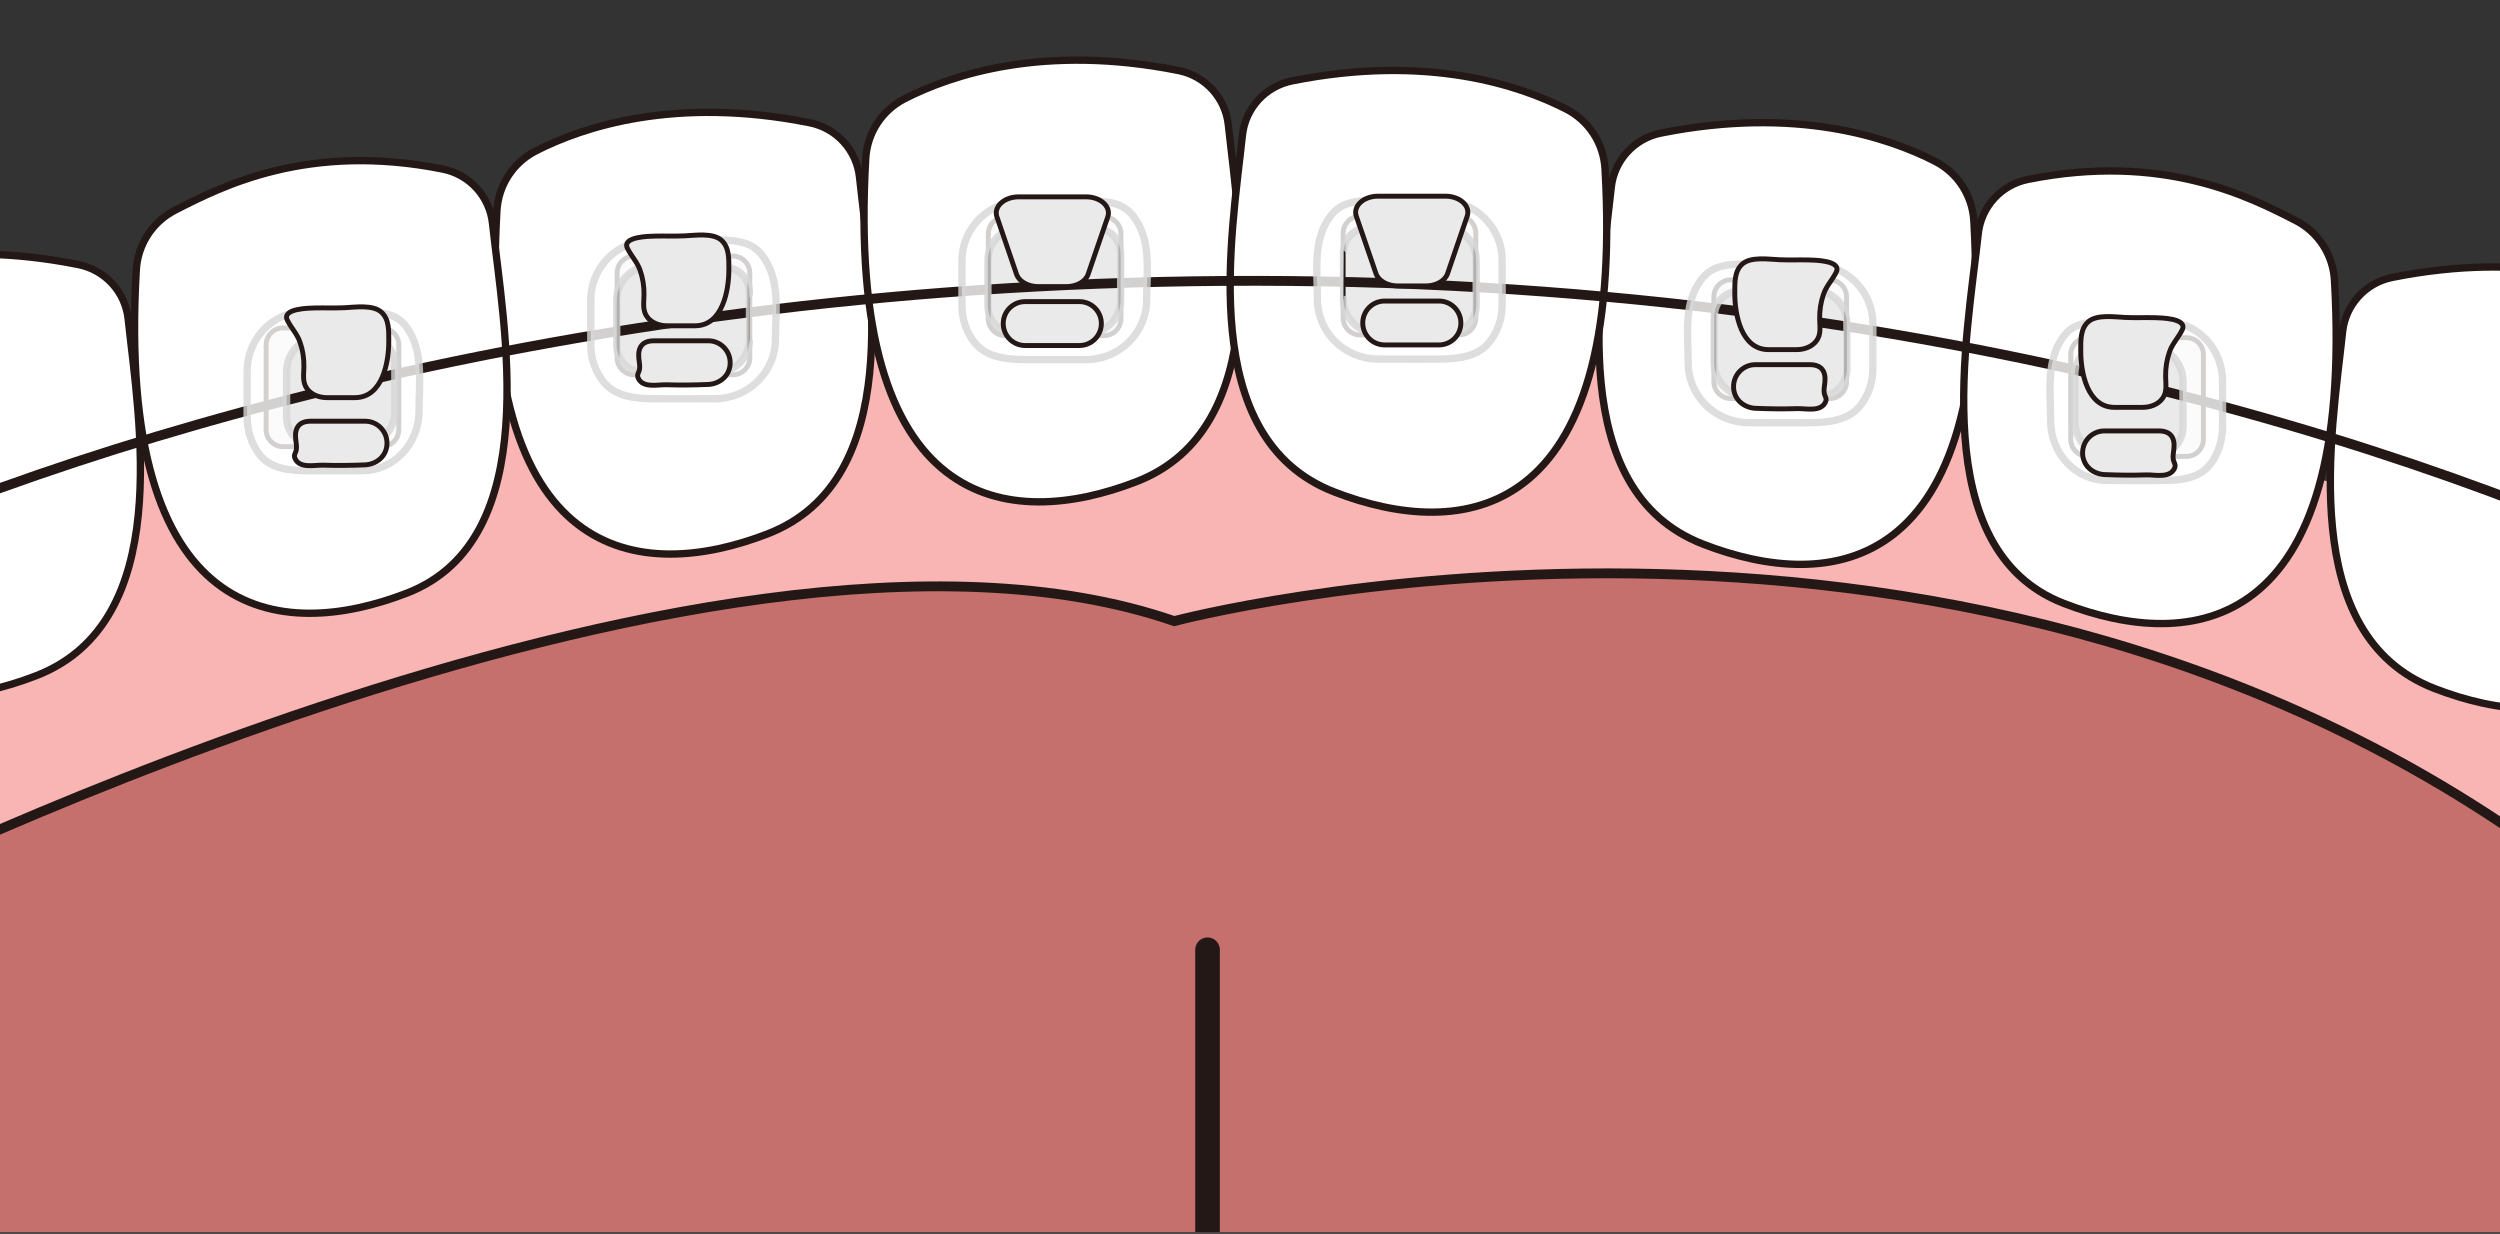 <?xml version="1.0" encoding="utf-8"?>
<!-- Generator: Adobe Illustrator 27.5.0, SVG Export Plug-In . SVG Version: 6.00 Build 0)  -->
<svg version="1.1" id="_xB9_Ï_xBC_h_x5F_1" xmlns="http://www.w3.org/2000/svg" xmlns:xlink="http://www.w3.org/1999/xlink"
	 x="0px" y="0px" viewBox="0 0 5425.222 2677.664" style="enable-background:new 0 0 5425.222 2677.664;" xml:space="preserve">
<rect x="0" y="0" width="5425.222" height="2677.664" fill="#333333" stroke="none"/>
<g id="c">
	<g>
		<defs>
			<rect id="SVGID_1_" x="0" y="10.268" width="5425.222" height="2663.43"/>
		</defs>
		<clipPath id="SVGID_00000045614833849813990520000016110379755690866618_">
			<use xlink:href="#SVGID_1_"  style="overflow:visible;"/>
		</clipPath>
		<g style="clip-path:url(#SVGID_00000045614833849813990520000016110379755690866618_);">
			<path style="fill:#F9B4B4;" d="M-216.754,1095.103c27.035,26.046,1845.037-485.611,2870.764-485.611
				s2910.044,582.446,2910.044,582.446v1825.795H-216.754C-216.754,3017.733-216.754,1095.103-216.754,1095.103z"/>
			<path style="fill:#E29C9C;" d="M-216.754,1906.213c27.035,26.046,1845.037-485.611,2870.764-485.611
				s2910.044,582.446,2910.044,582.446v1825.795H-216.754V1906.213z"/>
			<g>
				<path style="fill:#FFFFFF;stroke:#231815;stroke-width:15.941;stroke-linecap:round;stroke-linejoin:round;" d="
					M-424.762,635.538c101.937-52.252,302.47-119.845,594.922-61.361c57.886,11.505,101.778,59.283,107.98,118.247
					c23.377,219.396,101.46,657.229-199.42,773.878c-273.368,105.943-631.816,71.747-587.448-701.491
					C-505.548,709.682-473.584,660.626-424.762,635.538z"/>
				<path style="fill:#FFFFFF;stroke:#231815;stroke-width:15.941;stroke-linecap:round;stroke-linejoin:round;" d="
					M1162.332,327.777c101.937-52.252,302.47-119.845,594.922-61.361c57.886,11.505,101.777,59.283,107.979,118.247
					c23.377,219.396,101.46,657.229-199.42,773.878c-273.368,105.943-631.816,71.747-587.448-701.491
					C1081.546,401.921,1113.51,352.864,1162.332,327.777z"/>
				<path style="fill:#FFFFFF;stroke:#231815;stroke-width:15.941;stroke-linecap:round;stroke-linejoin:round;" d="
					M1962.717,214.484c101.937-52.252,302.47-119.845,594.922-61.361c57.886,11.505,101.778,59.283,107.979,118.247
					c23.377,219.396,101.46,657.229-199.42,773.878c-273.368,105.943-631.816,71.747-587.448-701.491
					C1881.931,288.628,1913.896,239.571,1962.717,214.484z"/>
				<path style="fill:#FFFFFF;stroke:#231815;stroke-width:15.941;stroke-linecap:round;stroke-linejoin:round;" d="M379.758,456.25
					c101.937-52.252,288.635-147.809,581.086-89.324c57.886,11.505,101.778,59.283,107.98,118.247
					c23.377,219.396,115.295,685.193-185.585,801.842c-273.368,105.943-631.816,71.747-587.447-701.492
					C298.972,530.394,330.936,481.338,379.758,456.25z"/>
			</g>
			<g>
				<path style="fill:#FFFFFF;stroke:#231815;stroke-width:15.941;stroke-linecap:round;stroke-linejoin:round;" d="
					M5786.532,663.342c-101.937-52.252-302.47-119.845-594.921-61.36c-57.886,11.505-101.778,59.283-107.98,118.247
					c-23.377,219.396-101.459,657.229,199.42,773.878c273.369,105.943,631.816,71.747,587.448-701.492
					C5867.318,737.486,5835.354,688.43,5786.532,663.342z"/>
				<path style="fill:#FFFFFF;stroke:#231815;stroke-width:15.941;stroke-linecap:round;stroke-linejoin:round;" d="
					M4199.438,350.148c-101.937-52.252-302.47-119.845-594.922-61.361c-57.886,11.505-101.778,59.283-107.98,118.247
					c-23.377,219.396-101.46,657.229,199.42,773.878c273.368,105.943,631.816,71.747,587.447-701.491
					C4280.224,424.292,4248.26,375.235,4199.438,350.148z"/>
				<path style="fill:#FFFFFF;stroke:#231815;stroke-width:15.941;stroke-linecap:round;stroke-linejoin:round;" d="
					M3399.053,236.855c-101.937-52.252-302.47-119.845-594.922-61.361c-57.886,11.505-101.778,59.283-107.98,118.247
					c-23.377,219.396-101.459,657.229,199.42,773.878c273.368,105.943,631.816,71.747,587.448-701.492
					C3479.839,310.998,3447.875,261.942,3399.053,236.855z"/>
				<path style="fill:#FFFFFF;stroke:#231815;stroke-width:15.941;stroke-linecap:round;stroke-linejoin:round;" d="
					M4982.012,478.621c-101.937-52.252-288.635-147.809-581.086-89.324c-57.886,11.505-101.778,59.283-107.98,118.247
					c-23.377,219.396-115.295,685.193,185.585,801.842c273.368,105.943,631.816,71.747,587.447-701.492
					C5062.798,552.765,5030.833,503.709,4982.012,478.621z"/>
			</g>
			<path style="fill:#C6706D;stroke:#231815;stroke-width:21.361;stroke-miterlimit:10;" d="M-396.615,1982.913
				c0,0,1928.685-985.763,2944.87-635.018c0,0,1663.268-442.467,2969.679,500.632l205.782-34.196v2731.342
				c0,0-6390.2,255.35-6390.2,0C-666.484,4290.325-396.615,1982.913-396.615,1982.913z"/>
			
				<line style="fill:none;stroke:#231815;stroke-width:53.402;stroke-linecap:round;stroke-miterlimit:10;" x1="2620.455" y1="2061.052" x2="2620.455" y2="3047.774"/>
			<path style="fill:#EAEAEA;stroke:#231815;stroke-width:10.681;stroke-linecap:round;stroke-linejoin:round;" d="
				M2181.539,470.632h214.21c20.376,0,36.895,16.598,36.895,37.072v183.602c0,20.474-16.518,37.072-36.895,37.072h-214.21
				c-20.376,0-36.895-16.598-36.895-37.072V507.704C2144.644,487.229,2161.163,470.632,2181.539,470.632z"/>
			<path style="fill:#EAEAEA;stroke:#231815;stroke-width:10.681;stroke-linecap:round;stroke-linejoin:round;" d="
				M1376.065,555.642h214.21c20.376,0,36.895,16.598,36.895,37.072v183.602c0,20.474-16.518,37.072-36.895,37.072h-214.21
				c-20.376,0-36.894-16.598-36.894-37.072V592.714C1339.17,572.239,1355.688,555.642,1376.065,555.642z"/>
			<path style="fill:#EAEAEA;stroke:#231815;stroke-width:10.681;stroke-linecap:round;stroke-linejoin:round;" d="M614.323,711.6
				h214.21c20.376,0,36.894,16.598,36.894,37.072v183.602c0,20.474-16.518,37.072-36.894,37.072h-214.21
				c-20.376,0-36.894-16.598-36.894-37.072V748.672C577.429,728.197,593.947,711.6,614.323,711.6z"/>
			<path style="fill:#EAEAEA;stroke:#231815;stroke-width:10.681;stroke-linecap:round;stroke-linejoin:round;" d="
				M3165.759,726.94h-214.21c-20.376,0-36.895-16.598-36.895-37.072V506.266c0-20.474,16.518-37.072,36.895-37.072h214.21
				c20.376,0,36.895,16.598,36.895,37.072v183.602C3202.654,710.342,3186.135,726.94,3165.759,726.94z"/>
			<path style="fill:#EAEAEA;stroke:#231815;stroke-width:10.681;stroke-linecap:round;stroke-linejoin:round;" d="
				M3970.279,865.001H3756.07c-20.376,0-36.895-16.598-36.895-37.072V644.327c0-20.474,16.518-37.072,36.895-37.072h214.209
				c20.376,0,36.895,16.598,36.895,37.072v183.602C4007.174,848.403,3990.656,865.001,3970.279,865.001z"/>
			<path style="fill:#EAEAEA;stroke:#231815;stroke-width:10.681;stroke-linecap:round;stroke-linejoin:round;" d="
				M4744.743,990.439h-214.21c-20.376,0-36.895-16.598-36.895-37.072V769.764c0-20.474,16.519-37.072,36.895-37.072h214.21
				c20.376,0,36.895,16.598,36.895,37.072v183.602C4781.637,973.841,4765.119,990.439,4744.743,990.439z"/>
			<path style="fill:none;stroke:#231815;stroke-width:21.361;stroke-linecap:round;stroke-linejoin:round;" d="M-531.47,1283.02
				C43.732,997.15,1178.712,620.518,2653.85,609.652c1551.472-11.505,2706.17,396.447,3285.507,687.43"/>
			
				<path style="opacity:0.8;fill:#FFFFFF;stroke:#D6D6D6;stroke-width:15.941;stroke-linecap:round;stroke-linejoin:round;enable-background:new    ;" d="
				M2453.317,462.163c-6.202-6.551-13.517-11.984-22.423-15.979c-20.037-8.789-43.256-10.067-65.201-10.067h-146.305
				c-72.835,0-131.833,58.005-131.833,129.432v98.592c0,27.964,9.542,57.685,28.307,80.376
				c25.762,31.319,68.7,35.474,108.775,35.794c36.735,0.32,73.47,0,110.365,0h21.469c72.835,0,131.834-58.005,131.834-129.432
				c0-59.922,11.291-128.314-27.989-180.566c-2.226-2.876-4.453-5.753-6.997-8.309V462.163z M2431.848,651.038
				c0,40.907-33.873,74.144-75.538,74.144c-41.665,0-83.33,0-124.996,0c-24.013,0-49.299-0.639-67.587-16.459
				c-13.04-11.345-19.878-28.124-19.878-44.422v-98.592c0-40.907,33.873-74.144,75.538-74.144c20.674,0,41.347,0,62.021,0
				c33.873,0,69.018-2.876,102.414,3.515c31.806,6.072,48.026,28.603,48.026,57.366V651.038z"/>
			<path style="fill:#EAEAEA;stroke:#231815;stroke-width:10.681;stroke-linecap:round;stroke-linejoin:round;" d="
				M2224.476,654.554h118.157c26.173,0,47.39,21.319,47.39,47.618l0,0c0,26.299-21.217,47.618-47.39,47.618h-118.157
				c-26.173,0-47.39-21.32-47.39-47.618l0,0C2177.086,675.873,2198.303,654.554,2224.476,654.554z"/>
			
				<path style="opacity:0.8;fill:#FFFFFF;stroke:#D6D6D6;stroke-width:15.941;stroke-linecap:round;stroke-linejoin:round;enable-background:new    ;" d="
				M1647.843,547.173c-6.202-6.552-13.517-11.984-22.423-15.979c-20.037-8.789-43.255-10.067-65.201-10.067h-146.305
				c-72.835,0-131.834,58.005-131.834,129.432c0,0,0,98.273,0,98.592c0,27.964,9.542,57.685,28.307,80.376
				c25.762,31.319,68.7,35.474,108.775,35.794c36.735,0.32,73.471,0,110.365,0h21.469c72.835,0,131.834-58.005,131.834-129.432
				c0-59.922,11.291-128.314-27.989-180.566c-2.226-2.876-4.453-5.753-6.997-8.309V547.173z M1626.374,736.048
				c0,40.907-33.873,74.144-75.538,74.144c-41.665,0-83.33,0-124.996,0c-24.013,0-49.299-0.639-67.587-16.459
				c-13.04-11.345-19.879-28.124-19.879-44.422v-98.592c0-40.907,33.873-74.144,75.538-74.144c20.674,0,41.347,0,62.021,0
				c33.873,0,69.018-2.876,102.414,3.515c31.806,6.072,48.026,28.603,48.026,57.366
				C1626.374,637.456,1626.374,736.048,1626.374,736.048z"/>
			<path style="fill:#EAEAEA;stroke:#231815;stroke-width:10.681;stroke-linecap:round;stroke-linejoin:round;" d="
				M1537.16,834.321c0,0-0.477,0-0.795,0c-30.215,1.278-60.43,1.598-90.487,0.639c-18.765-0.479-50.094,7.67-60.589-13.742
				c-4.135-8.469,0.954-11.825,2.385-19.175c1.431-6.871-0.477-16.938-1.272-23.969c-2.544-24.129,7.315-38.51,32.76-38.51h117.998
				c26.239,0,47.39,21.412,47.39,47.618C1584.549,814.826,1562.604,832.883,1537.16,834.321L1537.16,834.321z"/>
			
				<path style="opacity:0.8;fill:#FFFFFF;stroke:#D6D6D6;stroke-width:15.941;stroke-linecap:round;stroke-linejoin:round;enable-background:new    ;" d="
				M876.718,703.29c-5.725-6.552-12.563-11.984-20.833-15.979c-18.765-8.789-40.234-10.067-60.748-10.067H659.01
				c-67.746,0-122.769,58.005-122.769,129.432v98.592c0,27.964,8.906,57.685,26.24,80.376c24.013,31.32,63.929,35.474,101.3,35.794
				c34.191,0.32,68.382,0,102.732,0h20.037c67.746,0,122.769-58.005,122.769-129.432c0-59.922,10.496-128.314-25.922-180.566
				c-2.067-2.876-4.135-5.753-6.52-8.309L876.718,703.29z M856.84,892.166c0,40.907-31.487,74.144-70.29,74.144
				c-38.803,0-44.369,0-83.012,0c-22.264,0-45.8-0.639-62.975-16.459c-12.245-11.345-18.606-28.124-18.606-44.422v-98.592
				c0-40.907,31.487-74.144,70.29-74.144c19.242,0,5.248,0,24.49,0c31.487,0,64.247-2.876,95.417,3.516
				c29.579,6.072,44.687,28.603,44.687,57.366V892.166z"/>
			<path style="fill:#EAEAEA;stroke:#231815;stroke-width:10.681;stroke-linecap:round;stroke-linejoin:round;" d="
				M792.434,1008.815c0,0-0.477,0-0.795,0c-30.215,1.278-60.43,1.598-90.487,0.639c-18.765-0.479-50.094,7.67-60.589-13.742
				c-4.135-8.469,0.954-11.825,2.385-19.175c1.431-6.871-0.477-16.938-1.272-23.969c-2.544-24.129,7.315-38.51,32.76-38.51h117.998
				c26.24,0,47.39,21.412,47.39,47.618C839.824,989.32,817.878,1007.377,792.434,1008.815z"/>
			
				<path style="opacity:0.8;fill:#FFFFFF;stroke:#D6D6D6;stroke-width:15.941;stroke-linecap:round;stroke-linejoin:round;enable-background:new    ;" d="
				M2886.984,469.194c-39.121,52.252-27.989,120.644-27.989,180.566c0,71.428,59,129.432,131.834,129.432h21.469
				c36.735,0,73.471,0.32,110.365,0c40.075-0.32,83.012-4.474,108.775-35.794c18.606-22.691,28.307-52.412,28.307-80.376
				c0-0.479,0-98.592,0-98.592c0-71.427-58.999-129.432-131.834-129.432h-146.305c-21.946,0-45.164,1.278-65.201,10.067
				c-8.906,3.835-16.221,9.428-22.423,15.979c-2.544,2.557-4.771,5.433-6.997,8.309V469.194z M2915.45,551.008
				c0-28.763,16.38-51.294,48.026-57.366c33.396-6.392,68.541-3.515,102.414-3.515c20.674,0,41.347,0,62.021,0
				c41.665,0,75.538,33.237,75.538,74.144v98.592c0,16.299-6.838,33.077-19.878,44.422c-18.447,15.82-43.733,16.459-67.587,16.459
				c-41.665,0-83.331,0-124.996,0s-75.538-33.237-75.538-74.144C2915.45,649.6,2915.45,551.008,2915.45,551.008z"/>
			<path style="fill:#EAEAEA;stroke:#231815;stroke-width:10.681;stroke-linecap:round;stroke-linejoin:round;" d="
				M3122.823,748.512h-118.158c-26.173,0-47.39-21.32-47.39-47.618l0,0c0-26.299,21.217-47.618,47.39-47.618h118.158
				c26.173,0,47.39,21.319,47.39,47.618l0,0C3170.213,727.192,3148.995,748.512,3122.823,748.512z"/>
			
				<path style="opacity:0.8;fill:#FFFFFF;stroke:#D6D6D6;stroke-width:15.941;stroke-linecap:round;stroke-linejoin:round;enable-background:new    ;" d="
				M3691.504,607.255c-39.121,52.252-27.989,120.644-27.989,180.566c0,71.427,58.999,129.432,131.834,129.432h21.469
				c36.735,0,73.471,0.32,110.365,0c40.075-0.32,83.012-4.474,108.775-35.794c18.606-22.691,28.307-52.412,28.307-80.376v-98.592
				c0-71.427-58.999-129.432-131.834-129.432h-146.305c-21.946,0-45.164,1.278-65.201,10.067
				c-8.906,3.835-16.221,9.428-22.423,15.979c-2.544,2.557-4.771,5.433-6.997,8.309L3691.504,607.255z M3719.97,689.069
				c0-28.763,16.38-51.293,48.026-57.366c33.396-6.392,68.541-3.516,102.414-3.516c20.673,0,41.347,0,62.021,0
				c41.665,0,75.538,33.237,75.538,74.144v98.592c0,16.299-6.838,33.077-19.879,44.422c-18.447,15.82-43.732,16.459-67.586,16.459
				c-41.665,0-83.33,0-124.996,0c-41.665,0-75.538-33.237-75.538-74.144V689.069z"/>
			<path style="fill:#EAEAEA;stroke:#231815;stroke-width:10.681;stroke-linecap:round;stroke-linejoin:round;" d="
				M3809.344,886.094c0,0,0.477,0,0.795,0c30.215,1.278,60.43,1.598,90.487,0.639c18.765-0.479,50.094,7.67,60.589-13.742
				c4.135-8.469-0.954-11.825-2.385-19.175c-1.431-6.871,0.477-16.938,1.272-23.969c2.545-24.129-7.315-38.51-32.76-38.51h-117.999
				c-26.24,0-47.39,21.412-47.39,47.618C3761.953,866.599,3783.899,884.656,3809.344,886.094L3809.344,886.094z"/>
			
				<path style="opacity:0.8;fill:#FFFFFF;stroke:#D6D6D6;stroke-width:15.941;stroke-linecap:round;stroke-linejoin:round;enable-background:new    ;" d="
				M4475.987,732.692c-36.417,52.252-25.921,120.644-25.921,180.566c0,71.427,54.865,129.432,122.769,129.432h20.038
				c34.191,0,68.382,0.319,102.732,0c37.372-0.32,77.287-4.474,101.3-35.794c17.334-22.691,26.24-52.412,26.24-80.376v-98.592
				c0-71.428-54.865-129.432-122.77-129.432h-136.127c-20.515,0-41.983,1.278-60.749,10.067c-8.27,3.835-15.108,9.428-20.833,15.979
				c-2.385,2.557-4.453,5.433-6.521,8.309L4475.987,732.692z M4502.386,814.506c0-28.763,15.108-51.293,44.687-57.366
				c31.169-6.392,63.77-3.515,95.417-3.515c19.242,0,5.248,0,24.49,0c38.803,0,70.291,33.237,70.291,74.144v98.592
				c0,16.299-6.361,33.077-18.606,44.422c-17.175,15.82-40.711,16.459-62.975,16.459c-38.803,0-44.369,0-83.013,0
				c-38.802,0-70.29-33.237-70.29-74.144V814.506z"/>
			<path style="fill:#EAEAEA;stroke:#231815;stroke-width:10.681;stroke-linecap:round;stroke-linejoin:round;" d="
				M4566.792,1029.907c0,0,0.477,0,0.795,0c30.215,1.278,60.43,1.598,90.487,0.639c18.765-0.479,50.094,7.67,60.589-13.742
				c4.135-8.469-0.954-11.825-2.385-19.175c-1.431-6.871,0.477-16.938,1.272-23.969c2.544-24.129-7.315-38.51-32.76-38.51h-117.999
				c-26.239,0-47.39,21.412-47.39,47.618C4519.401,1010.413,4541.347,1028.469,4566.792,1029.907L4566.792,1029.907z"/>
			<path style="fill:#EAEAEA;stroke:#231815;stroke-width:10.681;stroke-linecap:round;stroke-linejoin:round;" d="
				M770.329,862.924H709.74c-16.062,0-33.078-5.593-43.096-18.856c-10.973-14.381-7.315-31.16-7.156-48.417
				c0.318-18.216-2.544-36.433-8.587-53.531c-6.361-18.057-19.242-30.68-27.353-47.299c-12.563-25.567,47.549-26.206,59.953-26.526
				c20.992-0.479,42.142,0.479,63.293-0.479c23.059-0.959,62.339-7.191,80.786,9.588c17.493,15.82,15.903,41.227,16.062,62.958
				C843.8,786.543,829.805,862.924,770.329,862.924z"/>
			<path style="fill:#EAEAEA;stroke:#231815;stroke-width:10.681;stroke-linecap:round;stroke-linejoin:round;" d="
				M2313.85,621.956h-60.589c-22.423,0-41.824-11.026-47.231-26.685l-42.619-124.639c-7.633-22.051,15.585-43.464,47.231-43.464
				h146.146c31.646,0,54.706,21.412,47.231,43.464L2361.24,595.27c-5.407,15.66-24.808,26.685-47.231,26.685H2313.85z"/>
			<path style="fill:#EAEAEA;stroke:#231815;stroke-width:10.681;stroke-linecap:round;stroke-linejoin:round;" d="
				M1508.375,706.966h-60.589c-16.062,0-33.078-5.593-43.096-18.856c-10.973-14.381-7.315-31.16-7.156-48.417
				c0.318-18.216-2.545-36.433-8.587-53.531c-6.361-18.057-19.242-30.68-27.353-47.299c-12.563-25.567,47.549-26.206,59.953-26.526
				c20.992-0.479,42.142,0.479,63.293-0.479c23.059-0.959,62.339-7.191,80.786,9.588c17.493,15.82,15.903,41.227,16.062,62.958
				C1581.846,630.585,1567.852,706.966,1508.375,706.966z"/>
			<path style="fill:#EAEAEA;stroke:#231815;stroke-width:10.681;stroke-linecap:round;stroke-linejoin:round;" d="
				M3033.449,620.518h60.59c22.423,0,41.824-11.026,47.231-26.685l42.619-124.639c7.633-22.051-15.584-43.464-47.231-43.464
				h-146.146c-31.646,0-54.706,21.412-47.231,43.464l42.779,124.639c5.407,15.66,24.808,26.685,47.231,26.685H3033.449z"/>
			<path style="fill:#EAEAEA;stroke:#231815;stroke-width:10.681;stroke-linecap:round;stroke-linejoin:round;" d="
				M3837.969,758.739h60.589c16.062,0,33.078-5.593,43.096-18.856c10.973-14.381,7.315-31.16,7.156-48.417
				c-0.318-18.216,2.544-36.433,8.588-53.531c6.361-18.057,19.242-30.68,27.353-47.299c12.563-25.567-47.549-26.206-59.953-26.526
				c-20.992-0.479-42.142,0.479-63.293-0.479c-23.059-0.959-62.339-7.191-80.786,9.587c-17.493,15.82-15.903,41.227-16.062,62.959
				C3764.498,682.357,3778.493,758.739,3837.969,758.739z"/>
			<path style="fill:#EAEAEA;stroke:#231815;stroke-width:10.681;stroke-linecap:round;stroke-linejoin:round;" d="
				M4588.737,884.016h60.589c16.062,0,33.078-5.593,43.097-18.856c10.973-14.381,7.315-31.16,7.156-48.417
				c-0.318-18.216,2.544-36.433,8.587-53.531c6.361-18.057,19.242-30.68,27.353-47.299c12.563-25.567-47.549-26.206-59.953-26.526
				c-20.992-0.479-42.142,0.479-63.293-0.479c-23.06-0.959-62.339-7.191-80.786,9.588c-17.493,15.82-15.903,41.227-16.062,62.958
				C4515.267,807.635,4529.261,884.016,4588.737,884.016z"/>
		</g>
	</g>
</g>
</svg>
